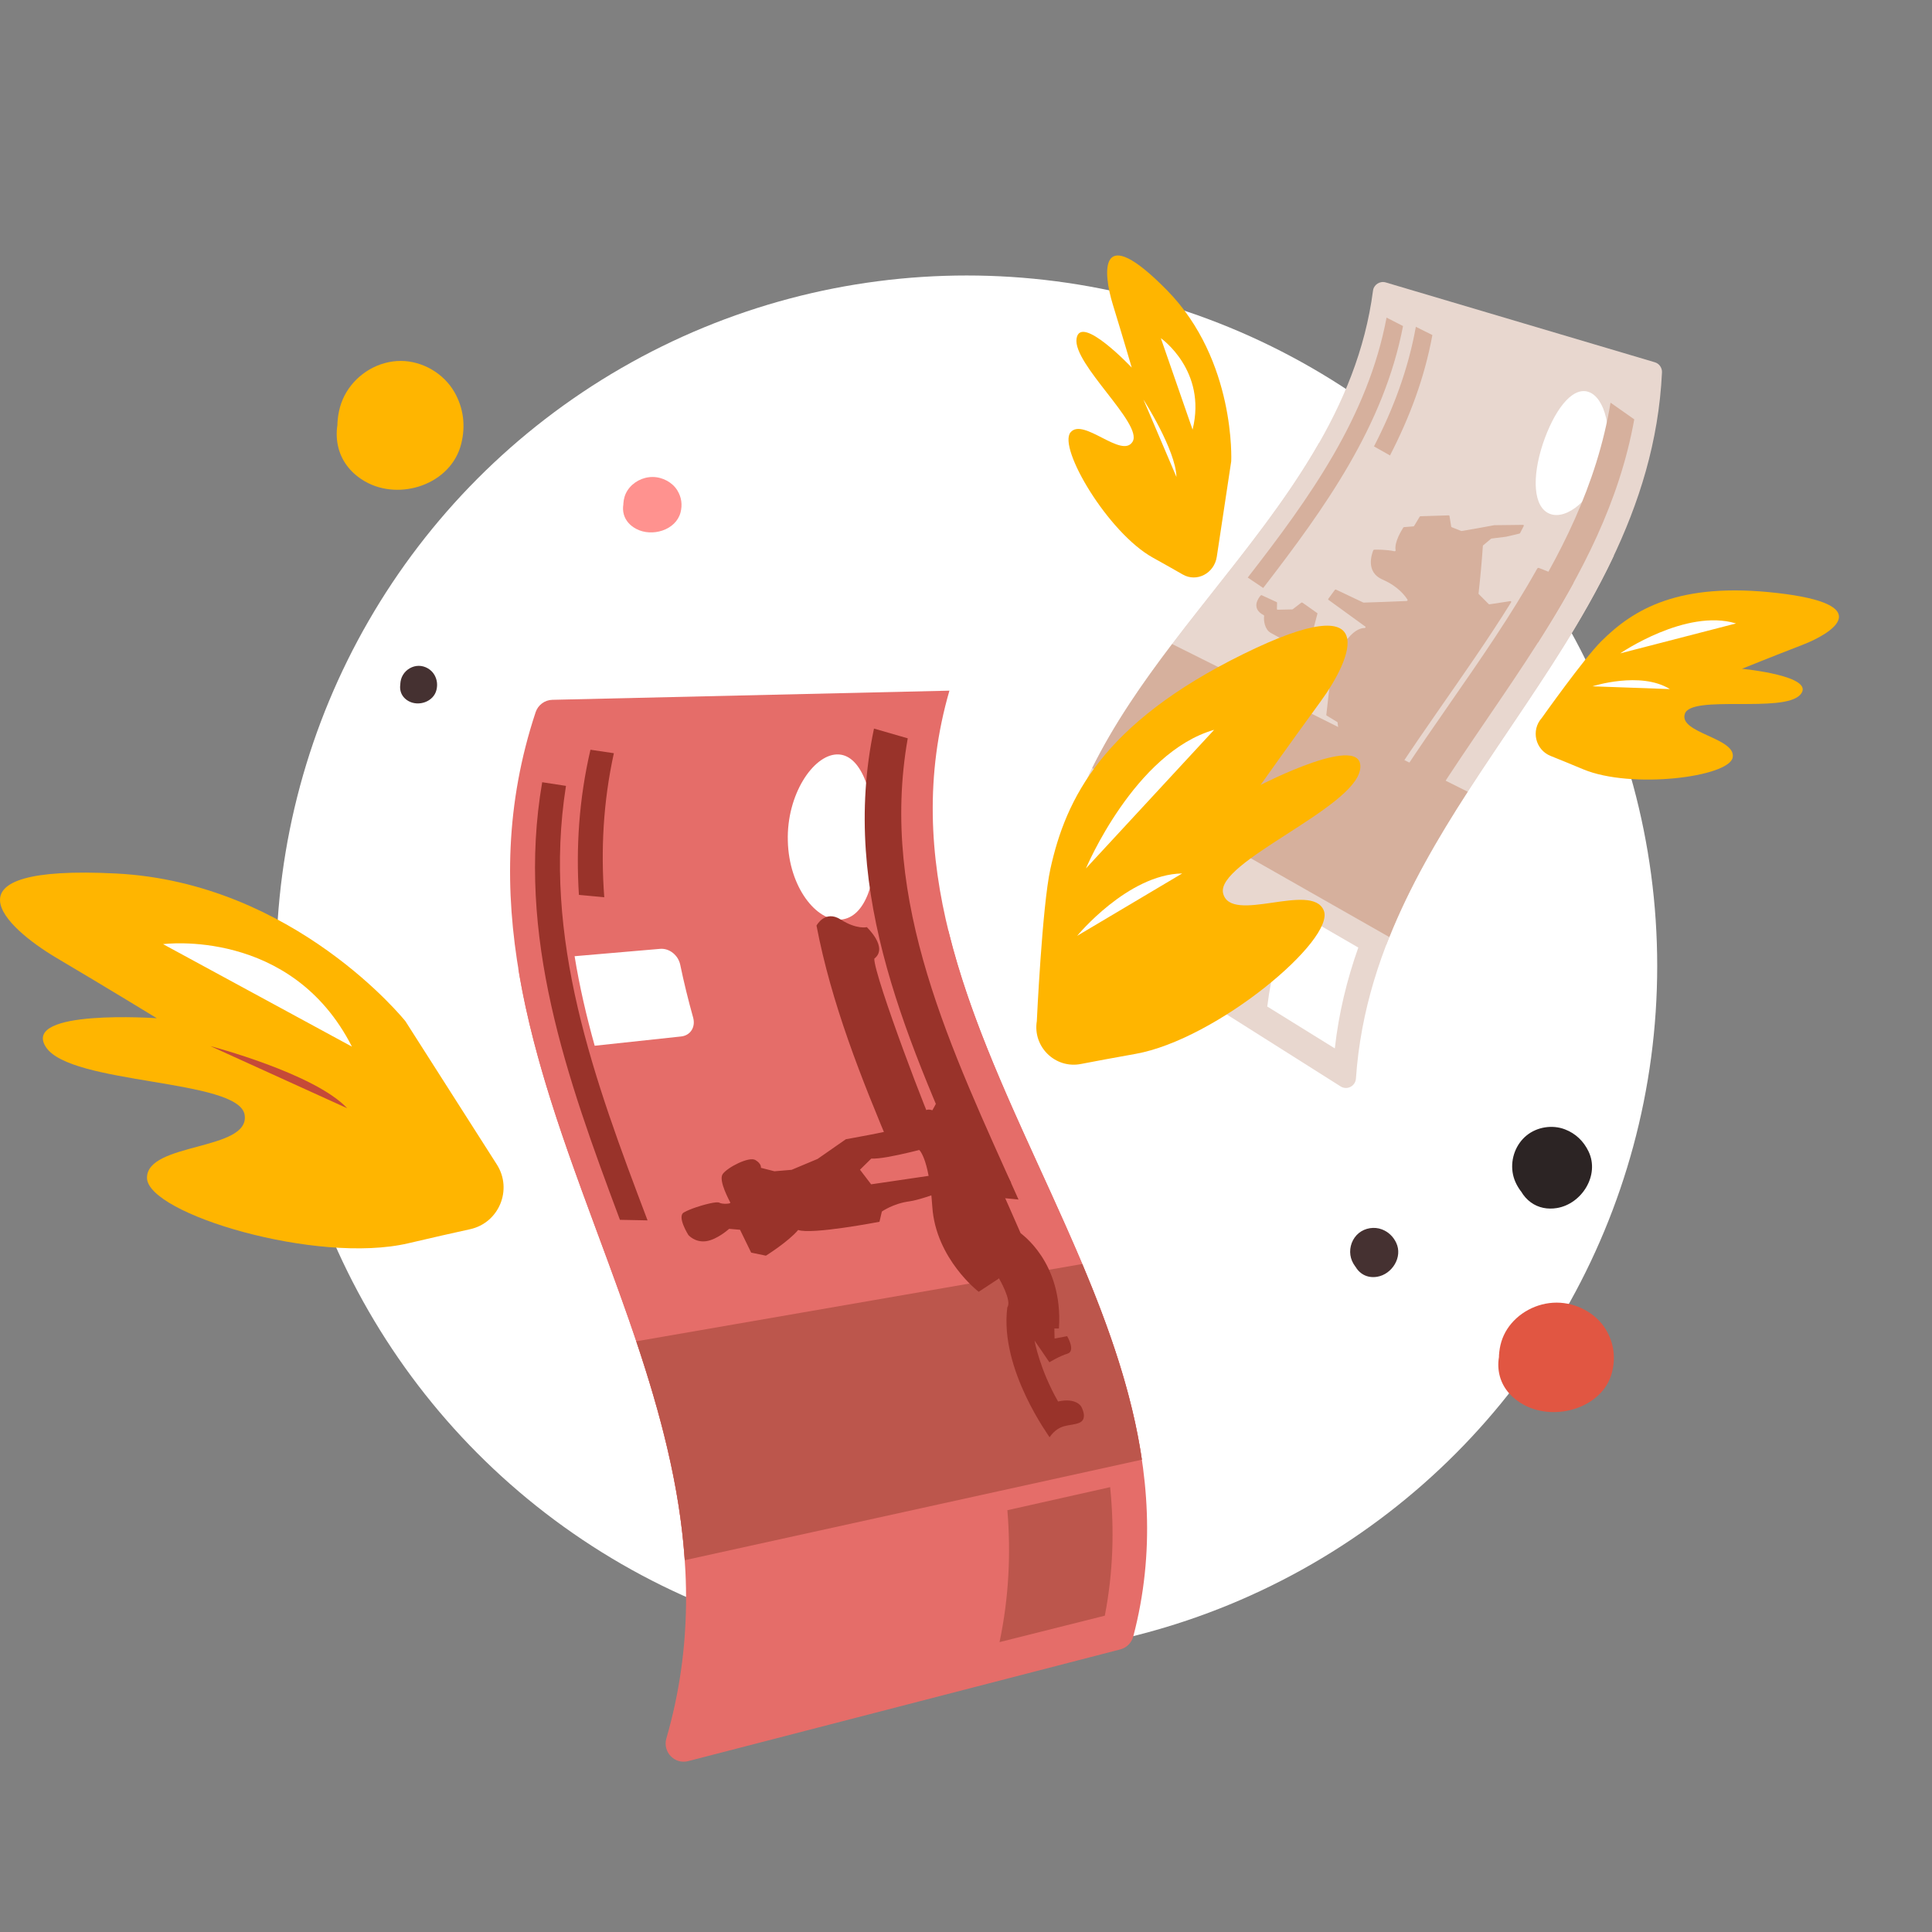 <svg width="540" height="540" viewBox="0 0 540 540" fill="none" xmlns="http://www.w3.org/2000/svg">
<rect x="0" y="0" width="540" height="540" fill="#808080" stroke="none"/>
<circle cx="270.195" cy="270" r="193" fill="white"/>
<g clip-path="url(#clip0)">
<path d="M464.531 104.091C460.851 181.525 384.244 224.778 378.987 301.472C378.842 303.59 376.496 304.788 374.703 303.655C348.298 286.965 321.893 270.275 295.488 253.586C294.571 253.007 294.077 251.951 294.202 250.873C301.944 183.968 375.061 147.704 383.759 81.246C383.982 79.545 385.685 78.456 387.327 78.943C412.394 86.38 437.461 93.817 462.527 101.254C463.769 101.623 464.592 102.796 464.531 104.091Z" fill="#E8D7CF"/>
<path d="M451.082 155.28C433.246 193.158 402.446 224.96 387.435 264.163C359.738 248.308 332.041 232.452 304.345 216.596C320.299 183.07 350.255 156.107 368.714 123.755C396.17 134.263 423.626 144.771 451.082 155.28Z" fill="#E8D7CF"/>
<path d="M392.151 91.133C386.762 119.114 370.338 141.923 353.074 164.339C351.632 163.367 350.19 162.397 348.748 161.43C365.992 139.231 382.299 116.593 387.548 88.772C389.082 89.557 390.617 90.344 392.151 91.133Z" fill="#D6B09D"/>
<path d="M400.357 93.646C398.148 105.679 393.938 116.774 388.509 127.297C387.017 126.453 385.525 125.611 384.033 124.77C389.421 114.323 393.58 103.3 395.737 91.339C397.277 92.106 398.818 92.875 400.357 93.646Z" fill="#D6B09D"/>
<path d="M379.651 264.846C376.489 273.785 374.189 283.128 373.086 293.032C366.792 289.129 360.498 285.226 354.204 281.323C355.414 271.736 357.791 262.695 361.008 254.048C367.222 257.647 373.437 261.246 379.651 264.846Z" fill="white"/>
<path d="M410.229 221.289C401.82 234.313 394.043 247.633 388.317 261.915C360.638 246.168 332.959 230.421 305.279 214.674C311.326 202.464 319.193 191.106 327.619 180.011C355.156 193.77 382.692 207.53 410.229 221.289Z" fill="#D6B09D"/>
<path d="M381.336 230.291C393.661 209.009 409.352 189.306 422.359 168.344C422.466 168.172 422.335 167.987 422.13 168.02C420.196 168.325 418.257 168.622 416.314 168.909C416.231 168.921 416.153 168.898 416.103 168.847C415.174 167.911 414.245 166.978 413.314 166.048C413.272 166.006 413.253 165.95 413.259 165.889C413.751 161.461 414.163 157.033 414.464 152.592C414.469 152.525 414.504 152.46 414.561 152.413C415.288 151.811 416.011 151.204 416.729 150.595C416.772 150.556 416.828 150.534 416.883 150.527C418.242 150.363 419.596 150.193 420.948 150.019C420.957 150.017 420.965 150.015 420.975 150.014C422.215 149.727 423.452 149.437 424.684 149.141C424.765 149.121 424.833 149.068 424.871 148.997C425.213 148.341 425.55 147.685 425.884 147.026C425.964 146.868 425.861 146.7 425.687 146.702C423.017 146.749 420.339 146.78 417.652 146.797C417.636 146.798 417.619 146.8 417.603 146.802C414.603 147.367 411.583 147.905 408.544 148.417C408.496 148.425 408.447 148.42 408.405 148.404C407.518 148.051 406.631 147.699 405.743 147.347C405.673 147.319 405.627 147.262 405.616 147.192C405.461 146.199 405.302 145.207 405.137 144.214C405.12 144.111 405.024 144.039 404.906 144.043C402.294 144.139 399.674 144.222 397.045 144.29C396.947 144.293 396.851 144.347 396.803 144.428C396.296 145.285 395.782 146.138 395.263 146.988C395.217 147.064 395.13 147.117 395.037 147.124C394.175 147.194 393.314 147.264 392.45 147.332C392.358 147.338 392.272 147.389 392.225 147.462C391.796 148.142 389.641 151.54 390.083 153.799C390.115 153.964 389.923 154.115 389.737 154.075C387.405 153.574 384.809 153.621 384.093 153.643C383.976 153.647 383.873 153.714 383.833 153.812C383.45 154.787 381.57 159.893 386.43 162C390.846 163.898 392.836 166.68 393.408 167.632C393.495 167.778 393.355 167.972 393.152 167.981C389.162 168.159 385.163 168.308 381.156 168.428C381.11 168.429 381.067 168.42 381.029 168.403C378.503 167.204 375.976 166.005 373.45 164.809C373.328 164.75 373.162 164.793 373.08 164.904C372.476 165.729 371.87 166.552 371.262 167.374C371.193 167.468 371.208 167.582 371.298 167.647C374.736 170.126 378.173 172.621 381.608 175.132C381.786 175.261 381.646 175.531 381.398 175.531C380.396 175.535 378.731 176.019 376.735 178.443C376.653 178.544 376.494 178.583 376.377 178.53C371.872 176.485 368.297 175.99 367.338 175.885C367.196 175.87 367.109 175.759 367.141 175.64C367.503 174.271 367.865 172.905 368.224 171.541C368.243 171.465 368.216 171.39 368.149 171.343C366.781 170.375 365.413 169.409 364.045 168.446C363.949 168.377 363.795 168.385 363.692 168.466C362.91 169.068 362.127 169.668 361.343 170.267C361.291 170.308 361.222 170.331 361.154 170.332C359.819 170.363 358.483 170.392 357.147 170.418C357.006 170.42 356.897 170.331 356.9 170.216C356.915 169.631 356.93 169.046 356.945 168.462C356.946 168.388 356.902 168.322 356.826 168.287C355.45 167.653 354.073 167.019 352.697 166.385C352.579 166.33 352.422 166.364 352.338 166.463C351.714 167.191 349.586 170.062 353.224 171.953C353.301 171.993 353.344 172.064 353.332 172.142C353.127 173.51 353.546 175.944 355.126 176.861C356.634 177.735 360.486 179.724 361.046 180.012C361.092 180.035 361.124 180.07 361.142 180.114C361.446 180.851 361.749 181.589 362.054 182.329C362.074 182.375 362.11 182.412 362.159 182.436C362.925 182.802 363.691 183.168 364.457 183.534C364.501 183.555 364.555 183.564 364.608 183.559C365.47 183.478 366.331 183.396 367.193 183.312C367.227 183.315 367.26 183.317 367.294 183.319C368.969 183.73 370.644 184.137 372.319 184.543C372.43 184.57 372.499 184.66 372.486 184.761C371.867 189.713 371.259 194.721 370.71 199.809C370.701 199.888 370.739 199.963 370.811 200.006C371.796 200.608 372.781 201.209 373.767 201.811C373.827 201.848 373.864 201.903 373.868 201.97C373.918 202.727 374.391 207.71 377.059 210.301C377.106 210.348 377.13 210.408 377.123 210.475C376.656 214.282 374.309 220.29 373.975 221.214C373.945 221.29 373.958 221.37 374.006 221.434C375.518 223.439 377.037 225.458 378.563 227.491C378.664 227.627 378.88 227.619 378.981 227.478C380.658 225.14 382.379 222.82 384.135 220.513C384.315 220.276 384.696 220.452 384.584 220.723C383.295 223.814 382.054 226.936 380.876 230.094C380.767 230.384 381.18 230.56 381.336 230.291Z" fill="#D6B09D"/>
<path d="M379.823 234.939C379.376 233.257 378.311 231.176 375.759 229.634C375.636 229.561 375.482 229.565 375.362 229.644C370.375 232.928 362.775 235.184 362.124 235.235C361.437 235.287 358.297 239.479 360.644 243.15C362.972 246.818 365.2 247.449 366.807 246.631C368.37 245.838 370.418 244.078 371.762 245.072C371.834 245.124 371.885 245.206 371.906 245.294C372.409 247.331 372.242 250.429 372.171 251.624C372.156 251.871 372.36 252.083 372.584 252.055C376.807 251.544 381.081 251.02 385.401 250.479C385.517 250.465 385.616 250.39 385.667 250.281C400.143 219.516 423.395 192.865 439.76 162.986C439.857 162.807 439.795 162.604 439.62 162.535C436.461 161.273 433.302 160.011 430.143 158.748C429.968 158.678 429.747 158.764 429.648 158.94C415.011 185.117 394.966 208.76 380.489 235.012C380.331 235.302 379.906 235.254 379.823 234.939Z" fill="#D6B09D"/>
<path d="M443.903 109.506C448.527 110.951 451.154 120.481 448.158 130.037C445.196 139.61 437.905 145.412 433.224 143.632C428.484 141.825 428.168 133.377 431.201 124.148C434.275 114.937 439.26 108.054 443.903 109.506Z" fill="white"/>
<path d="M456.782 117.209C452.637 140.264 442.129 160.336 429.875 179.591C427.913 177.899 425.949 176.214 423.983 174.537C436.115 155.473 446.363 135.525 450.15 112.549C452.365 114.096 454.576 115.649 456.782 117.209Z" fill="#D6B09D"/>
<path d="M293.585 242.862C297.921 223.149 308.164 202.178 347.486 182.822C386.808 163.467 377.866 184.074 369.098 196.086C360.329 208.098 352.329 219.404 352.329 219.404C352.329 219.404 381.929 204.119 380.143 215.091C378.357 226.064 339.672 240.987 341.871 249.714C344.071 258.44 366.634 246.358 369.996 254.472C373.357 262.587 340.068 290.533 317.357 294.57C311.192 295.666 306.161 296.604 302.102 297.39C294.951 298.773 288.615 292.593 289.796 285.394C289.795 285.394 291.292 253.287 293.585 242.862Z" fill="#FFB500"/>
<path d="M303.522 242.729C303.522 242.729 317.111 210.353 339.356 203.987Z" fill="white"/>
<path d="M301.06 261.577C301.06 261.577 315.173 244.389 330.43 244.131Z" fill="white"/>
<path d="M113.308 285.421C113.308 285.421 82.305 246.694 32.48 244.148C-17.345 241.601 1.258 259.136 15.822 267.754C30.387 276.373 43.831 284.599 43.831 284.599C43.831 284.599 6.003 281.935 12.796 292.611C19.589 303.287 66.759 301.481 68.374 311.601C69.989 321.721 40.961 319.239 41.086 329.242C41.211 339.244 88.58 353.494 114.152 347.492C121.093 345.863 126.778 344.579 131.377 343.573C139.48 341.802 143.335 332.482 138.869 325.483L113.308 285.421Z" fill="#FFB500"/>
<path d="M98.368 292.54C81.386 259.149 45.58 263.89 45.58 263.89L98.368 292.54Z" fill="white"/>
<path d="M58.806 292.389C58.806 292.389 87.948 300.017 97.048 309.765Z" fill="#C54A38"/>
<path d="M265.367 193.042C237.926 287.818 341.553 363.015 316.752 457.396C316.286 459.171 314.895 460.557 313.12 461.016C272.868 471.422 232.614 481.829 192.362 492.236C188.555 493.22 185.158 489.673 186.253 485.89C215.722 384.06 115.713 301.572 149.708 199.066C150.381 197.037 152.26 195.65 154.395 195.601C191.386 194.749 228.376 193.896 265.367 193.042Z" fill="#E56D69"/>
<path d="M265.097 260.212C277.383 310.327 311.67 357.154 319.163 407.985C276.574 417.35 233.985 426.715 191.396 436.08C187.528 379.239 154.044 326.824 144.877 270.774C184.95 267.254 225.024 263.733 265.097 260.212Z" fill="#E56D69"/>
<path d="M158.191 219.655C151.462 262.276 166.063 301.71 180.993 341.096C178.419 341.047 175.846 340.996 173.274 340.944C158.443 301.307 144.16 261.59 151.545 218.635C153.756 218.978 155.971 219.318 158.191 219.655Z" fill="#99332A"/>
<path d="M171.577 210.526C168.572 224.262 167.91 237.65 168.894 250.791C166.529 250.574 164.167 250.352 161.808 250.129C160.974 236.888 161.815 223.398 165.033 209.553C167.21 209.88 169.392 210.204 171.577 210.526Z" fill="#99332A"/>
<path d="M281.568 422.107C282.555 434.14 282.02 446.4 279.373 458.975C289.181 456.515 298.989 454.053 308.798 451.592C311.167 439.337 311.471 427.39 310.289 415.665C300.716 417.813 291.142 419.96 281.568 422.107Z" fill="#BC564C"/>
<path d="M302.504 353.291C310.057 371.223 316.413 389.334 319.162 407.984C276.573 417.349 233.984 426.714 191.395 436.079C189.976 415.224 184.57 394.964 177.841 374.902C219.395 367.699 260.95 360.495 302.504 353.291Z" fill="#BC564C"/>
<path d="M220.199 235.002C220.484 247.918 228.201 257.619 235.02 257.033C241.943 256.431 245.219 246.049 244.694 233.492C244.099 220.948 240.509 210.629 233.868 210.865C227.261 211.097 219.851 222.095 220.199 235.002Z" fill="white"/>
<path d="M190.127 269.654C191.151 274.597 192.365 279.511 193.73 284.403C194.469 287.046 192.999 289.413 190.382 289.696C182.327 290.56 174.273 291.424 166.219 292.289C163.901 284.013 161.966 275.681 160.602 267.262C168.57 266.576 176.538 265.891 184.506 265.205C187.09 264.983 189.571 266.981 190.127 269.654Z" fill="white"/>
<path d="M293.349 401.722C293.543 401.771 279.321 382.891 281.545 365.421C282.907 363.584 279.234 357.329 279.22 357.327C277.338 358.564 275.451 359.808 273.558 361.056C273.561 361.091 261.559 351.86 260.585 337.316C259.606 322.857 256.689 321.209 256.696 321.194C254.297 321.531 251.899 321.869 249.5 322.206C240.637 301.304 232.345 280.315 228.217 258.706C228.21 258.701 230.611 254.193 235.019 257.032C239.459 259.854 242.299 259.141 242.29 259.143C242.258 259.158 248.383 264.819 244.373 267.946C244.216 272.634 260.554 315.533 261.205 315.437C264.727 315.034 268.25 314.631 271.773 314.227C276.207 324.377 280.844 334.497 285.253 344.651C285.137 344.714 297.225 352.611 295.974 371.315C294.697 371.318 294.699 371.32 294.698 371.319C294.722 372.254 294.74 373.19 294.755 374.128C295.926 373.907 297.097 373.685 298.268 373.463C298.279 373.463 300.723 377.627 298.391 378.339C296.072 379.05 293.308 380.765 293.307 380.766C291.954 378.748 290.57 376.732 289.162 374.714C289.145 374.708 290.581 382.719 295.733 391.722C300.778 390.59 302.198 393.117 302.192 393.119C302.202 393.117 304.254 396.684 301.597 397.708C298.946 398.734 296.136 397.752 293.349 401.722Z" fill="#99332A"/>
<path d="M262.621 306.417C262.621 306.415 261.368 309.041 260.611 310.313C258.496 309.681 258.078 310.775 257.809 312.77C257.543 314.765 249.443 315.334 249.337 315.744C249.231 316.15 236.416 318.419 236.416 318.422C233.784 320.245 231.151 322.08 228.516 323.926C226.097 324.935 223.677 325.949 221.256 326.968C219.658 327.104 218.06 327.239 216.463 327.374C215.201 327.053 213.94 326.731 212.679 326.408C212.681 326.408 212.927 325.285 211.122 324.228C209.317 323.169 203.215 326.352 201.981 328.179C200.745 330.002 203.968 335.739 204.124 336.127C204.277 336.519 201.797 336.608 201.064 336.162C200.33 335.715 196.574 336.817 196.574 336.819C196.574 336.819 193.162 337.734 191.145 338.878C189.129 340.022 192.4 345.187 192.401 345.185C192.401 345.184 194.208 347.335 197.333 346.92C200.459 346.504 203.792 343.461 203.791 343.464C204.808 343.552 205.824 343.639 206.841 343.725C207.881 345.854 208.919 347.982 209.951 350.109C211.327 350.396 212.703 350.682 214.079 350.966C214.08 350.963 220.332 347.064 223.09 343.783C226.899 345.149 245.817 341.486 245.815 341.492C246.039 340.537 246.26 339.583 246.481 338.631C246.482 338.628 249.673 336.373 254.183 335.784C258.699 335.178 271.164 330.027 271.159 330.039C272.713 329.806 274.268 329.573 275.822 329.34C276.14 330.053 276.457 330.767 276.774 331.48C278.723 331.184 280.673 330.888 282.622 330.593C278.056 322.023 273.469 313.441 269.134 304.806C267.342 305.035 265.549 305.265 263.757 305.495C263.378 305.801 263 306.109 262.621 306.417ZM268.305 323.491C268.749 324.501 269.194 325.51 269.639 326.52C267.568 325.645 260.663 328.49 260.661 328.494C254.937 329.337 249.211 330.18 243.486 331.022C242.445 329.662 241.405 328.299 240.368 326.935C240.369 326.937 241.16 326.15 243.533 323.82C247.991 324.112 261.51 320.094 264.011 319.753C265 322.359 268.306 323.493 268.305 323.491Z" fill="#99332A"/>
<path d="M253.719 206.363C245.639 252.081 266.03 293.547 284.675 335.272C280.684 334.902 276.695 334.524 272.709 334.136C254.155 291.993 234.516 250.012 244.284 203.639C247.405 204.559 250.551 205.467 253.719 206.363Z" fill="#99332A"/>
<path d="M447.514 179.278C456.57 170.251 469.208 162.581 496.803 165.752C524.398 168.923 512.58 176.847 503.793 180.244C495.007 183.642 486.872 186.926 486.872 186.926C486.872 186.926 507.889 188.932 503.183 194.172C498.477 199.412 472.737 194.095 470.925 199.505C469.112 204.914 485.281 206.213 484.298 211.695C483.315 217.177 455.999 220.658 442.504 215.017C438.84 213.486 435.836 212.259 433.402 211.285C429.114 209.569 427.849 204.098 430.941 200.663C430.943 200.663 442.724 184.052 447.514 179.278Z" fill="#FFB500"/>
<path d="M452.86 182.617C452.86 182.617 471.184 170.012 485.227 174.251Z" fill="white"/>
<path d="M445.099 191.825C445.099 191.825 458.507 187.502 466.733 192.6Z" fill="white"/>
<path d="M344.13 128.929C344.13 128.929 345.481 100.802 326.242 81.188C307.003 61.574 308.238 76.006 311.038 85.115C313.837 94.224 316.324 102.748 316.324 102.748C316.324 102.748 301.98 87.543 300.899 94.645C299.817 101.746 319.543 118.509 316.567 123.447C313.59 128.386 302.741 116.531 299.203 120.865C295.666 125.199 309.715 148.918 322.209 155.851C325.601 157.734 328.361 159.297 330.582 160.575C334.495 162.828 339.395 160.266 340.099 155.605L344.13 128.929Z" fill="#FFB500"/>
<path d="M333.329 120.086C337.421 103.558 324.459 94.521 324.459 94.521L333.329 120.086Z" fill="white"/>
<path d="M319.587 111.655C319.587 111.655 328.638 125.759 328.823 133.32Z" fill="white"/>
<path d="M448.783 371.511C446.045 367.04 440.628 364.099 435.11 364.089C429.497 364.079 424.153 367.019 421.272 371.484C419.808 373.757 419.141 376.181 418.971 378.81C418.96 378.978 418.966 379.14 418.963 379.306C418.653 381.123 418.736 383.001 419.239 384.783C420.221 388.249 422.691 390.919 425.971 392.683C434.821 397.445 447.964 393.415 450.524 383.714C451.638 379.484 451.1 375.298 448.783 371.511Z" fill="#E15642"/>
<path d="M189.324 137.078C187.938 134.815 185.195 133.325 182.401 133.32C179.559 133.315 176.853 134.804 175.394 137.065C174.653 138.216 174.315 139.443 174.229 140.774C174.224 140.859 174.226 140.941 174.225 141.025C174.068 141.946 174.11 142.896 174.365 143.798C174.862 145.554 176.112 146.905 177.773 147.799C182.254 150.21 188.909 148.169 190.206 143.257C190.769 141.115 190.497 138.996 189.324 137.078Z" fill="#FF928F"/>
<path d="M386.258 343.62C384.125 342.799 381.564 343.206 379.794 344.647C377.993 346.112 377.108 348.522 377.439 350.809C377.608 351.973 378.075 352.981 378.759 353.929C378.803 353.99 378.85 354.044 378.896 354.102C379.307 354.807 379.86 355.431 380.522 355.912C381.81 356.847 383.35 357.117 384.897 356.866C389.069 356.187 392.147 351.362 390.243 347.358C389.412 345.613 388.064 344.314 386.258 343.62Z" fill="#453131"/>
<path d="M437.409 315.661C433.869 314.299 429.616 314.975 426.679 317.367C423.689 319.8 422.218 323.8 422.767 327.597C423.047 329.53 423.824 331.203 424.958 332.778C425.03 332.879 425.109 332.969 425.185 333.065C425.867 334.238 426.787 335.273 427.884 336.071C430.022 337.624 432.579 338.073 435.147 337.655C442.071 336.527 447.183 328.518 444.022 321.87C442.644 318.97 440.406 316.815 437.409 315.661Z" fill="#2C2424"/>
<path d="M121.432 188.652C120.556 187.115 118.821 186.105 117.055 186.102C115.258 186.099 113.547 187.109 112.625 188.643C112.156 189.422 111.944 190.256 111.888 191.159C111.885 191.217 111.887 191.272 111.886 191.33C111.787 191.954 111.813 192.599 111.974 193.211C112.289 194.402 113.079 195.318 114.129 195.925C116.962 197.56 121.171 196.177 121.99 192.844C122.347 191.391 122.175 189.953 121.432 188.652Z" fill="#453131"/>
<path d="M127.025 109.616C124.022 104.351 118.077 100.891 112.025 100.88C105.865 100.87 100.003 104.331 96.843 109.586C95.237 112.26 94.505 115.116 94.318 118.211C94.305 118.41 94.311 118.6 94.308 118.795C93.966 120.935 94.058 123.146 94.609 125.244C95.684 129.327 98.394 132.467 101.994 134.544C111.701 140.148 126.122 135.407 128.93 123.984C130.16 119.002 129.568 114.074 127.025 109.616Z" fill="#FFB500"/>
</g>
<defs>
<clipPath id="clip0">
<rect width="514" height="421" fill="white" transform="translate(0 71.403)"/>
</clipPath>
</defs>
</svg>
